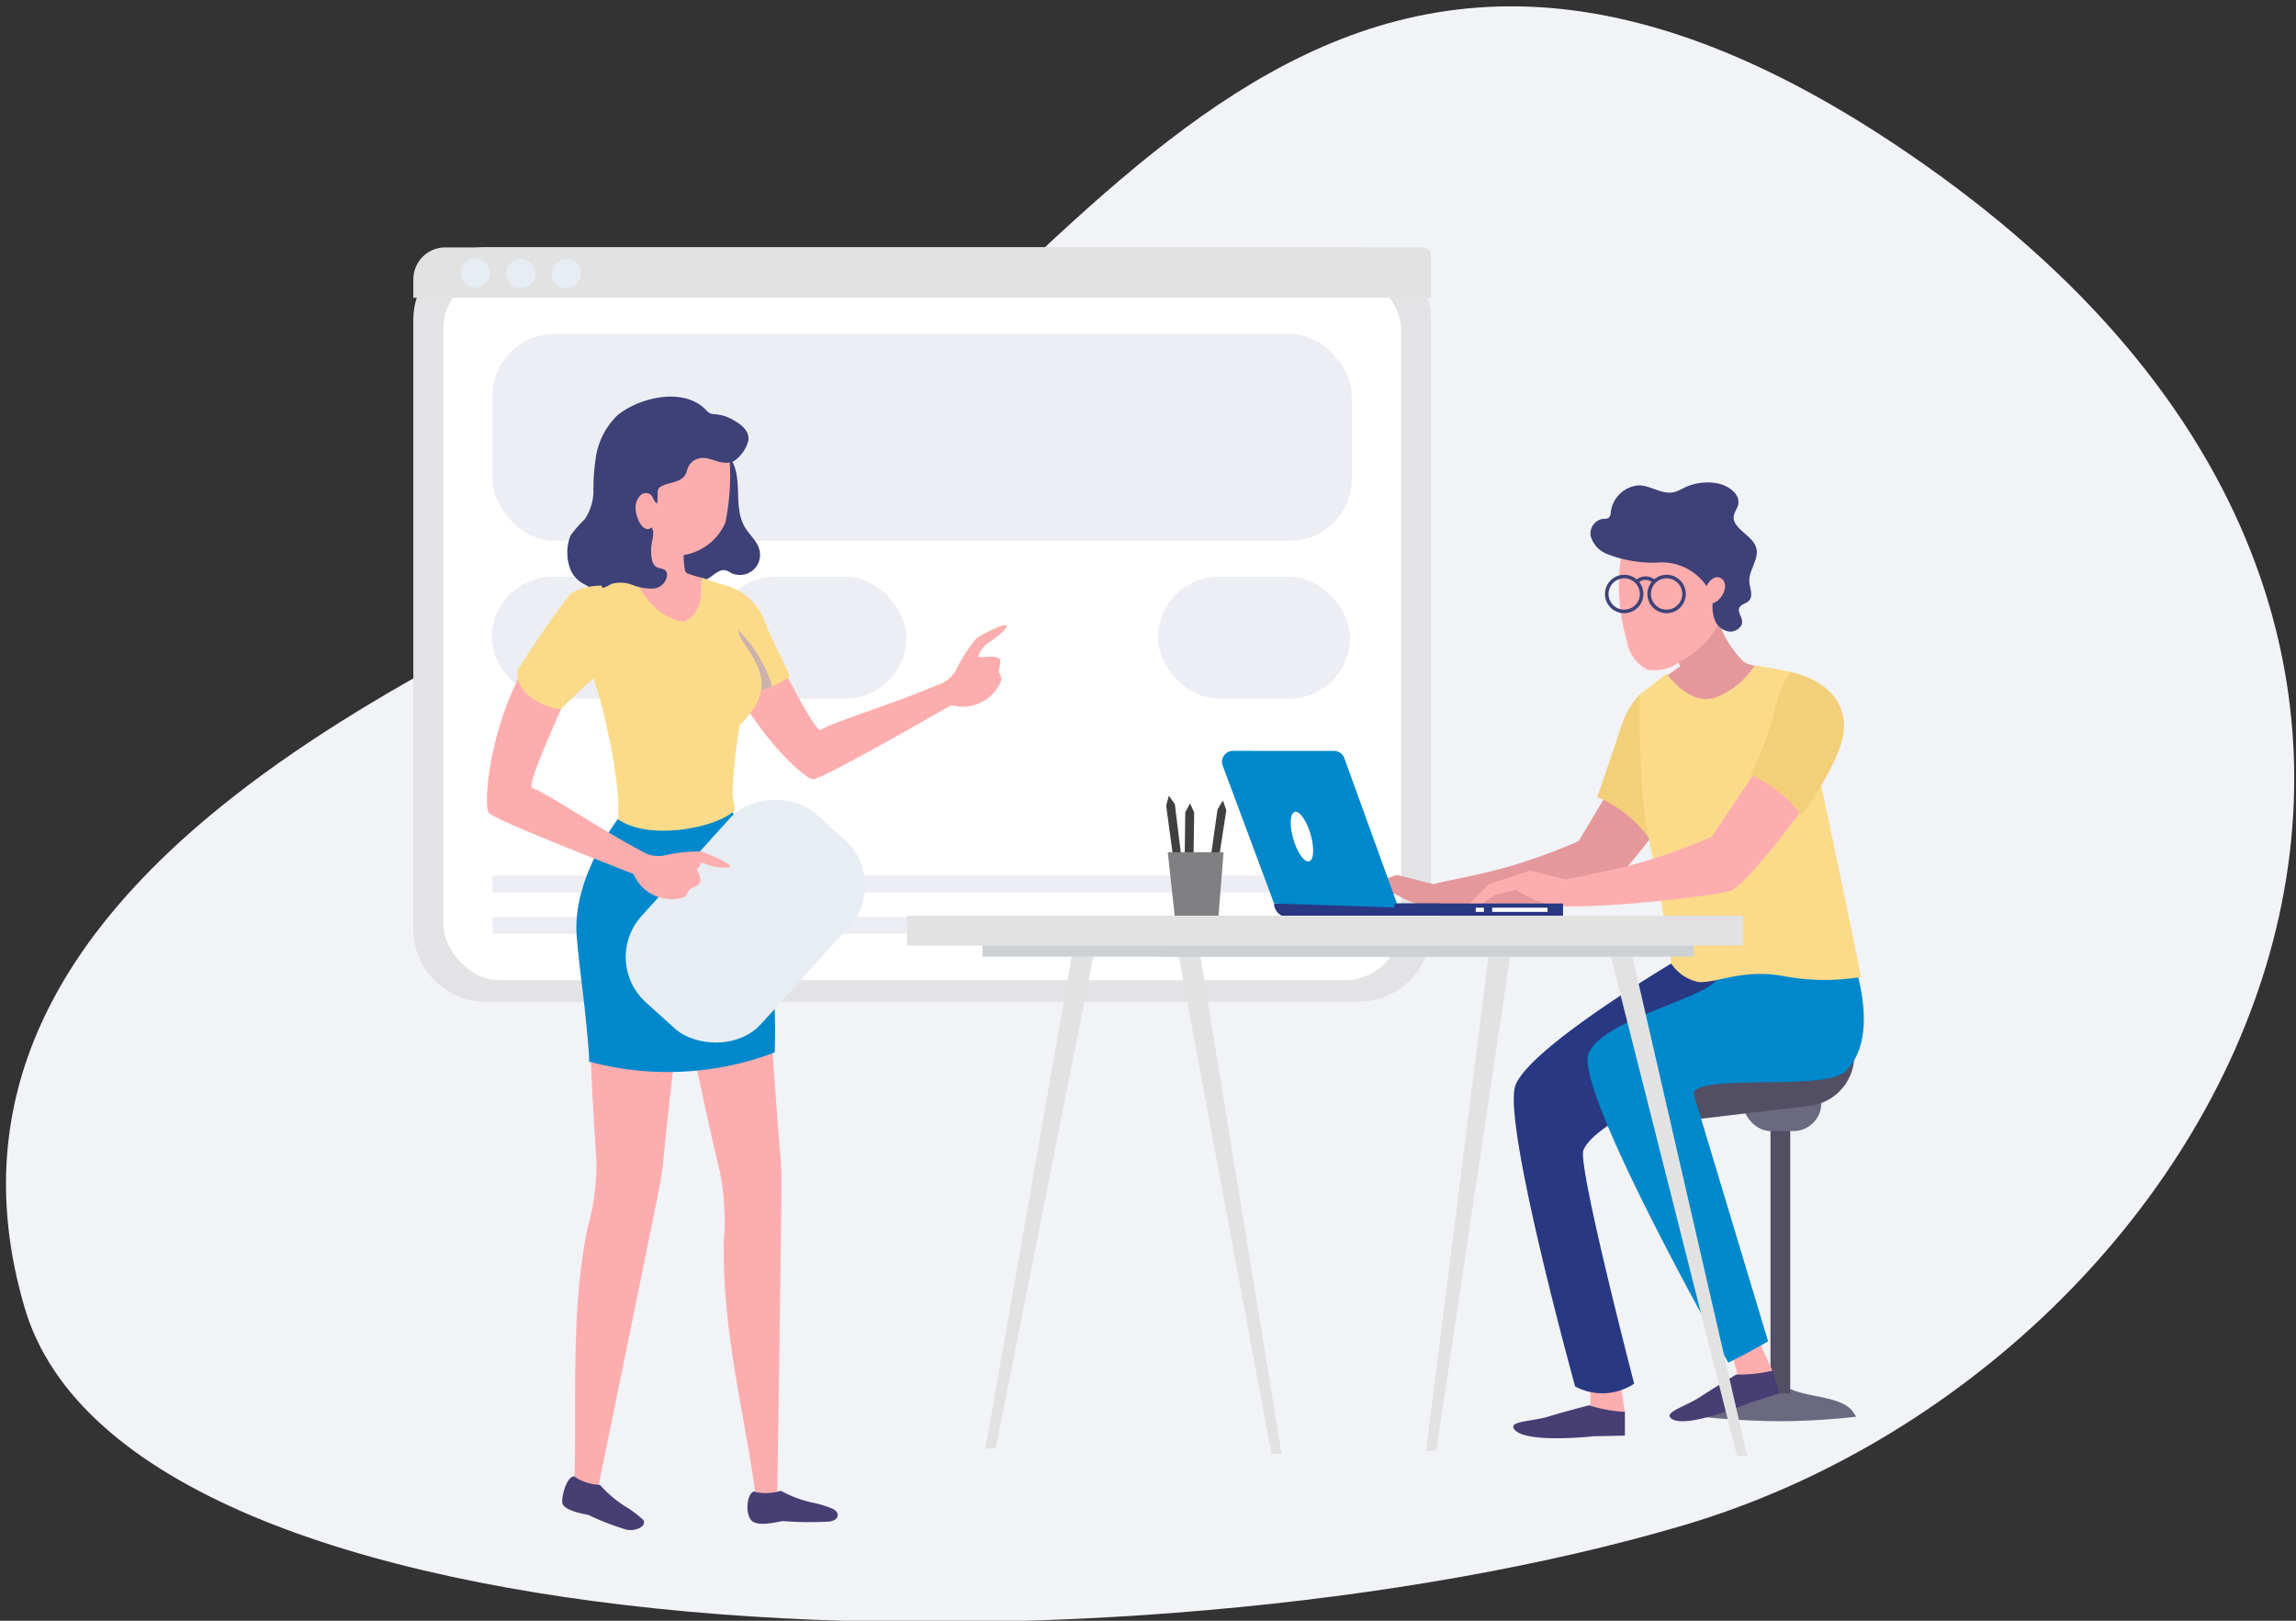 <svg xmlns="http://www.w3.org/2000/svg" xmlns:xlink="http://www.w3.org/1999/xlink" width="170" height="120" viewBox="0 0 170 120"><rect x="0" y="0" width="170" height="120" fill="#333333" stroke="none"/><defs><clipPath id="clip-path"><path id="_Rectangle_" data-name="&lt;Rectangle&gt;" d="M35.982,18.305h64.595a5.378,5.378,0,0,1,5.378,5.378V68.794a5.378,5.378,0,0,1-5.378,5.378H35.982a5.378,5.378,0,0,1-5.378-5.378V23.683A5.378,5.378,0,0,1,35.982,18.305Z" fill="#e3e3e5"/></clipPath></defs><title>ui-ux</title><g style="isolation:isolate"><g id="Layer_1" data-name="Layer 1"><path d="M51.385,39.573C78.675,25.49,94.856-19.251,139.917,10.434c54.566,35.947,25.51,90.444-15.259,102.497S9.635,123.269,1.834,96.857C-7.561,65.048,33.079,49.021,51.385,39.573Z" fill="#f1f3f7"/><path id="_Rectangle_2" data-name="&lt;Rectangle&gt;" d="M35.982,18.305h64.595a5.378,5.378,0,0,1,5.378,5.378V68.794a5.378,5.378,0,0,1-5.378,5.378H35.982a5.378,5.378,0,0,1-5.378-5.378V23.683A5.378,5.378,0,0,1,35.982,18.305Z" fill="#e3e3e5"/><g clip-path="url(#clip-path)"><rect x="32.825" y="20.199" width="70.91" height="52.377" rx="4.173" ry="4.173" fill="#fff"/></g><path d="M105.399,18.318H32.966A2.369,2.369,0,0,0,30.604,20.68v1.367h75.352V18.875A.559.559,0,0,0,105.399,18.318Z" fill="#e2e2e2"/><circle cx="35.206" cy="20.227" r="1.081" transform="translate(14.834 55.349) rotate(-89.765)" fill="#e7edf2"/><circle cx="38.567" cy="20.241" r="1.081" transform="translate(18.168 58.725) rotate(-89.765)" fill="#e7edf2"/><circle cx="41.928" cy="20.255" r="1.081" transform="translate(21.502 62.1) rotate(-89.765)" fill="#e7edf2"/><rect x="36.469" y="24.721" width="63.622" height="15.321" rx="4.584" ry="4.584" fill="#edeef4"/><rect x="36.469" y="64.831" width="63.355" height="1.259" fill="#edeef4"/><rect x="36.469" y="67.888" width="63.355" height="1.259" fill="#edeef4"/><rect x="52.89" y="42.703" width="14.226" height="9.026" rx="4.513" ry="4.513" fill="#edeef4"/><rect x="36.408" y="42.703" width="14.226" height="9.026" rx="4.513" ry="4.513" fill="#edeef4"/><rect x="85.733" y="42.703" width="14.226" height="9.026" rx="4.513" ry="4.513" fill="#edeef4"/><path d="M54.164,34.063c.852,1.471.116,3.482.976,4.949.344.587.927,1.048,1.092,1.708A1.49,1.49,0,0,1,54.09,42.398a1.835,1.835,0,0,0-.331-.164c-.425-.124-.81.253-1.175.503a1.794,1.794,0,0,1-1.547.274,2.295,2.295,0,0,1-1.288-1.547,9.538,9.538,0,0,1,.39-5.729,3.238,3.238,0,0,1,1.615-2.299" fill="#3d4177"/><path d="M73.956,49.717c.014.205.326.381.118.811a3.072,3.072,0,0,1-3.628,1.68c-.075.027-9.524,5.489-10.252,5.489s-5.687-4.693-7.309-10.499c-.387-1.385-.236-3.015,1.062-3.716A3.068,3.068,0,0,1,55.73,45.07c1.074,2.027,4.291,8.742,5.004,8.996.888-.592,5.216-1.878,8.72-3.367a2.373,2.373,0,0,0,1.358-1.135,11.291,11.291,0,0,1,1.456-2.27c.188-.192,2.261-1.303,2.261-.938,0,.211-.609.77-1.402,1.273a1.903,1.903,0,0,0-.675.939c-.135.267,1.486-.223,1.621.338C74.096,48.987,73.948,49.61,73.956,49.717Z" fill="#feadae"/><path d="M53.568,43.31A4.256,4.256,0,0,1,56.39,45.499a8.807,8.807,0,0,1,.384.882c.503,1.28,1.196,2.439,1.699,3.719A7.541,7.541,0,0,1,56.251,51.172a4.738,4.738,0,0,1-2.069.278,1.049,1.049,0,0,1-.348-.077,1.15,1.15,0,0,1-.362-.311q-.323-.371-.629-.756a2.079,2.079,0,0,1-.422-.723,2.192,2.192,0,0,1,.099-1.126" fill="#fbdb8a"/><g opacity="0.35" style="mix-blend-mode:multiply"><path d="M54.804,46.808a.435.435,0,0,0-.162-.138.294.294,0,0,0-.34.151.776.776,0,0,0-.071.395,5.373,5.373,0,0,0,.241,1.533l-.161,2.701.004.005a4.735,4.735,0,0,0,1.935-.282c.292-.109.607-.221.924-.349A9.776,9.776,0,0,0,54.804,46.808Z" fill="#7762ef"/></g><path d="M50.616,40.629S50.58,42.32,50.84,42.43a6.628,6.628,0,0,0,1.093.338l.017,3.499-4.665-.704-3.21-1.786S47.41,42.672,47.44,42.34s-.183-2.204-.183-2.204" fill="#feadae"/><path d="M43.449,91.264l-.003.013c-1.276,6.052-.668,14.366-.953,18.922.067.019,1.734.227,1.734.227s3.947-19.203,4.664-22.88a5.223,5.223,0,0,0,.091-.712c.172-2.767-2.322-2.908-3.728-.621a9.698,9.698,0,0,0-.643,1.235c-.079.181-.153.363-.23.558l-.001.006a17.926,17.926,0,0,0-.619,1.932l-.015.07c-.058.193-.106.39-.153.587l-.009.045C43.536,90.849,43.493,91.053,43.449,91.264Z" fill="#feadae"/><path d="M50.922,69.543c-.047.501-.314,2.884-.634,5.694-.274,2.363-.574,5.027-.808,7.136-.174,1.582-.3,2.844-.354,3.438a7.695,7.695,0,0,1-.14,1.022v.013c-.601,2.764-2.51,2.924-3.672,2.283a2.332,2.332,0,0,1-.441-.3,1.48,1.48,0,0,1-.494-.815v-.007c-.073-.568-.147-1.342-.214-2.263v-.013c-.007-.007-.007-.007-.007-.013l-.007-.02c-.14-1.796-.26-4.106-.367-6.355-.127-2.764-.207-5.427-.227-6.929-.007-.087-.007-.167-.013-.247-.02-4.606,4.212-7.557,6.843-6.128a.603.603,0,0,1,.093.047.991.991,0,0,0,.1.06c.3.2.401.888.407,1.676C51.002,68.395,50.962,69.022,50.922,69.543Z" fill="#feadae"/><path d="M44.481,86.924l-.322-1.206c-.001.006-.001.006.003.014a19.254,19.254,0,0,1-.4,4.212l-.015.07c-.046.19-.095.393-.153.587l-.009.045a3.238,3.238,0,0,0-.136.618l-.003.013c-.004.547,1.161-1.882,1.428-2.45.033-.072.053-.114.053-.114l-.316-1.265Z" fill="#feadae"/><path d="M53.6,92.42l0,.013c-.121,6.337,1.836,13.787,2.353,18.39.063.002,1.598-.205,1.598-.205s.292-19.413.313-23.249a5.93,5.93,0,0,0-.039-.731c-.315-2.795-2.582-2.316-3.458.308a11.371,11.371,0,0,0-.369,1.388c-.041.2-.076.399-.112.613v.007a20.877,20.877,0,0,0-.229,2.075l-.001.074c-.02.207-.029.414-.038.622l-.001.047C53.608,91.985,53.604,92.199,53.6,92.42Z" fill="#feadae"/><path d="M54.917,89.836a1.666,1.666,0,0,1-.446-.194,1.27,1.27,0,0,1-.583-.686l.001-.007c-.166-.546-.364-1.308-.585-2.208-.005-.008-.005-.008-.004-.015l-.009-.022c-.428-1.748-.935-4.016-1.409-6.223-.581-2.717-1.108-5.348-1.38-6.842-.021-.081-.255-1.168-.271-1.248-.812-4.629,2.798-7.645,5.422-6.763.038.012.07.024.103.035.527.212.674,2.067.792,3.321s1.01,14.252,1.233,16.602a9.445,9.445,0,0,1,.046,1.053C57.766,89.545,56.072,90.182,54.917,89.836Z" fill="#feadae"/><path d="M53.792,87.846l-.494-1.12c0,.007,0,.007.005.013a21.56,21.56,0,0,1,.355,4.289l-.001.074c-.009.201-.018.414-.038.622l-.001.047a3.733,3.733,0,0,0-.018.649l0,.013c.09.545.725-2.16.869-2.792.017-.08.029-.126.029-.126l-.499-1.18Z" fill="#feadae"/><path d="M45.749,60.651s-3.398,4.316-3.049,8.653c.145,1.805.369,3.396.575,5.212.03.262.437,4.075.322,4.079a22.361,22.361,0,0,0,13.764-.671,43.437,43.437,0,0,0-3.113-17.802A58.92,58.92,0,0,1,45.749,60.651Z" fill="#0088cc"/><path d="M56.389,50.687c-.027,1.237-.685,1.989-1.628,3.031a36.861,36.861,0,0,0-.512,4.774c-.052.954.355,1.553,0,1.631C52.89,61.307,47.996,62.267,45.75,60.65c.235-1.993-.657-6.383-1.26-8.616-.094-.344-.176-.634-.252-.858-.561-1.695-1.573-7.133-.824-7.37.149-.047.382-.108.65-.19,1.173-.354,2.907-.962,2.907-.962s1.017,3.008,3.661,3.372c1.443-.594,1.316-2.42,1.299-3.259.472.131.68.26,2.143.694.41.591.056,1.825.719,3.665C54.959,47.584,56.421,49.181,56.389,50.687Z" fill="#fbdb8a"/><path d="M53.992,33.723a17.012,17.012,0,0,1-.29,4.982,4.067,4.067,0,0,1-3.526,2.437c-3.903,0-4.603-5.301-4.583-5.558s5.756-2.482,5.756-2.482Z" fill="#feadae"/><path d="M61.424,112.657a25.858,25.858,0,0,1-3.482-.035c-.503.086-1.795.414-2.279-.021s-.406-1.969.15-2.173a2.039,2.039,0,0,0,.361.087,3.808,3.808,0,0,0,1.644-.135,8.758,8.758,0,0,0,2.298.867,7.825,7.825,0,0,1,1.531.465C62.166,111.949,62.207,112.517,61.424,112.657Z" fill="#473e73"/><path d="M46.427,113.268a18.918,18.918,0,0,1-2.882-1.11c-.502-.089-1.768-.336-1.901-.855-.099-.386.283-1.99.876-1.994a2.04,2.04,0,0,0,.31.204,3.809,3.809,0,0,0,1.593.429,8.757,8.757,0,0,0,1.87,1.593,7.827,7.827,0,0,1,1.284.955C47.985,112.888,47.212,113.401,46.427,113.268Z" fill="#473e73"/><path d="M43.562,43.423c-.087-.046-.172-.096-.255-.146A2.15,2.15,0,0,1,42.26,42.222a3.498,3.498,0,0,1-.022-2.567,10.182,10.182,0,0,1,1.071-1.229,3.789,3.789,0,0,0,.631-2.134,14.084,14.084,0,0,1,.152-2.252,5.5,5.5,0,0,1,1.6-3.27c1.554-1.299,4.671-2.07,6.365-.62.308.264.369.475.785.515a3.067,3.067,0,0,1,1.422.415c.556.321,1.23.775,1.152,1.504a2.612,2.612,0,0,1-1.06,1.543,1.287,1.287,0,0,1-.599.134c-.66.013-1.209-.417-1.857-.347a1.234,1.234,0,0,0-.813.451c-.234.288-.202.69-.475.96-.438.432-1.116.396-1.634.677a.545.545,0,0,0-.223.184.584.584,0,0,0-.057.278l-.03.819c-.257-.113-.284-.479-.496-.663a.589.589,0,0,0-.743.048,1.247,1.247,0,0,0-.358.712,2.053,2.053,0,0,0,.145.978c.17.556.646,1.057,1.031.69.279.411-.026,1.097-.036,1.562-.008.368-.001,1.099.343,1.341.317.223.819.054.838.627a1.103,1.103,0,0,1-1.029.999,3.853,3.853,0,0,1-1.54-.269,2.415,2.415,0,0,0-1.544-.076,4.683,4.683,0,0,1-.867.39A1.355,1.355,0,0,1,43.562,43.423Z" fill="#3d4177"/><rect x="45.792" y="62.243" width="18.801" height="11.928" rx="4.526" ry="4.526" transform="translate(-32.417 63.406) rotate(-47.884)" fill="#e7edf2"/><path d="M51.046,65.878c-.15.139-.092.492-.557.602a3.072,3.072,0,0,1-3.586-1.768c-.068-.042-10.253-3.963-10.71-4.53s.079-7.373,3.579-12.282c.835-1.171,2.198-2.078,3.558-1.508a3.068,3.068,0,0,1-.115,2.386c-.903,2.11-4.107,8.83-3.857,9.544,1.019.319,4.737,2.879,8.097,4.671a2.373,2.373,0,0,0,1.736.344,11.291,11.291,0,0,1,2.68-.293c.267.025,2.434.941,2.15,1.17a3.475,3.475,0,0,1-1.871-.292c-.456-.154-.243.273-.451.34-.293.063.404.741.052,1.199C51.703,65.529,51.125,65.805,51.046,65.878Z" fill="#feadae"/><path d="M44.524,43.36a4.66,4.66,0,0,0-2.279.584,65.948,65.948,0,0,0-3.958,5.752,2.305,2.305,0,0,0,.861,1.802,4.775,4.775,0,0,0,2.357,1.02s1.643-1.635,2.569-2.379c.577-.464.634.684.634.684l2.897-2.828Z" fill="#fbdb8a"/><path d="M125.978,104.895a57.436,57.436,0,0,0,5.896.333,52.367,52.367,0,0,0,5.561-.333l-.222-.338c-.976-1.485-4.668-.907-5.506-2.439h0c-.699,1.532-4.531.955-5.506,2.439Z" fill="#6b697f"/><rect x="131.091" y="82.895" width="1.46" height="20.28" transform="translate(263.642 186.071) rotate(180)" fill="#524e64"/><polygon points="131.245 101.513 130.301 99.446 128.23 100.209 128.805 102.335 131.245 101.513" fill="#feadae"/><path d="M131.242,101.481l.497,1.689-2.189.692s-4.942,2.075-5.863,1.113c-.422-.441,1.187-.876,2.22-1.559s2.655-1.649,2.655-1.649A10.425,10.425,0,0,0,131.242,101.481Z" fill="#473e73"/><polygon points="120.305 104.567 119.982 102.318 117.78 102.464 117.731 104.666 120.305 104.567" fill="#feadae"/><path d="M120.31,104.535v1.76l-2.296.045s-5.327.595-5.939-.588c-.28-.542,1.386-.505,2.57-.869s3.012-.833,3.012-.833A10.426,10.426,0,0,0,120.31,104.535Z" fill="#473e73"/><path d="M100.397,65.79l3.042-1.009,2.693.682c1.516-.394,2.021-.372,5.126-1.171a42.354,42.354,0,0,0,5.632-2.018l2.231-3.741a18.684,18.684,0,0,1,4.477,1.706s-4.149,5.644-5.33,6.038-9.146,1.365-12.182,1.016a11.712,11.712,0,0,1-2.828-1.122l-2.401.399L98.986,67.834l-.327-.27.745-.816Z" fill="#e5989b"/><path d="M121.423,51.408s3.868.647,3.803,4.126c-.043,2.265-3.15,6.497-3.15,6.497a9.131,9.131,0,0,0-3.807-3.019s1.364-4.001,1.781-5.253A5.908,5.908,0,0,1,121.423,51.408Z" fill="#f4cf7a"/><rect x="129.05" y="79.61" width="5.805" height="4.135" rx="2.067" ry="2.067" transform="translate(263.905 163.356) rotate(-180)" fill="#6b697f"/><path d="M131.108,49.849s-.017-.295-1.067-.557a2.129,2.129,0,0,1-.918-.285,7.395,7.395,0,0,1-1.92-3.145.891.891,0,0,1-.045-.463q-1.065.902-2.056,1.887c-.226.224-1.593.097-1.427.402.046.085.395.882.737,1.653-.663.434-1.393,1.002-1.393,1.002L122.1,55.462l2.691,1.51a23.53,23.53,0,0,0,4.988-1.706C131.748,54.215,131.108,49.849,131.108,49.849Z" fill="#e5989b"/><path d="M123.269,78.767h14.283a0,0,0,0,1,0,0v3.741a0,0,0,0,1,0,0H119.528a0,0,0,0,1,0,0v0A3.741,3.741,0,0,1,123.269,78.767Z" transform="translate(265.687 145.562) rotate(173.231)" fill="#524e64"/><path d="M123.738,71.344s-10.926,6.492-11.576,9.172c-.775,3.199,4.465,22.139,4.465,22.139a4.266,4.266,0,0,0,4.37-.206S116.781,86.243,117.24,85.16c1.124-2.65,10.698-5.808,13.717-8.696a9.988,9.988,0,0,0,3.282-5.644Z" fill="#293882"/><path d="M136.229,68.441s3.722,7.76.374,10.91c-1.532,1.442-10.7.131-11.225,1.575l5.535,18.387s-.976.594-2.945,1.578c0,0-11.515-20.293-10.334-22.919s9.123-4.135,9.517-5.579a31.962,31.962,0,0,0,.656-3.807Z" fill="#0088cc"/><path d="M120.441,47.393a2.88,2.88,0,0,0,1.545,2.187,3.053,3.053,0,0,0,2.412-.604,6.726,6.726,0,0,0,2.297-1.923,7.458,7.458,0,0,0,1.425-4.364c-.033-.539-.823-1.201-1.15-1.631a2.421,2.421,0,0,0-.921-.661,9.63,9.63,0,0,0-2.587-.808c-1.494-.243-3.154.091-3.453,1.731A14.57,14.57,0,0,0,120.441,47.393Z" fill="#feadae"/><path d="M123.397,45.401a1.422,1.422,0,1,1,1.424-1.422A1.425,1.425,0,0,1,123.397,45.401Zm0-2.581a1.159,1.159,0,1,0,1.161,1.159A1.162,1.162,0,0,0,123.397,42.819Z" fill="#3d4177"/><path d="M121.253,43.221l-.21-.159a.966.966,0,0,1,.729-.385,1.116,1.116,0,0,1,.863.345l-.191.181a.859.859,0,0,0-.657-.264A.707.707,0,0,0,121.253,43.221Z" fill="#3d4177"/><path d="M120.256,45.401a1.422,1.422,0,1,1,1.424-1.422A1.425,1.425,0,0,1,120.256,45.401Zm0-2.581a1.159,1.159,0,1,0,1.161,1.159A1.161,1.161,0,0,0,120.256,42.819Z" fill="#3d4177"/><path d="M129.907,49.292a5.943,5.943,0,0,1-2.756,2.297c-1.969.853-3.741-1.706-3.741-1.706l-1.987,1.525s-.179,6.978.674,10.785,1.641,9.151,1.641,9.151a3.255,3.255,0,0,0,2.005,1.366c1.376.093,3.271-.984,6.265-.448a16.612,16.612,0,0,0,5.795.073s-2.555-12.487-3.146-14.981-2.124-7.604-2.124-7.604A21.094,21.094,0,0,0,129.907,49.292Z" fill="#fbdb8a"/><path d="M94.332,66.892h11.3a.991.991,0,0,1,.991.991v0a0,0,0,0,1,0,0H94.332a0,0,0,0,1,0,0v-.991A0,0,0,0,1,94.332,66.892Z" transform="translate(200.956 134.775) rotate(-180)" fill="#293882"/><path d="M98.772,55.597a.812.812,0,0,1,.763.535l3.903,10.773-.241.1.064.188-8.928-.302-3.8-10.202a.812.812,0,0,1,.761-1.095Z" fill="#0088cc"/><path d="M95.717,61.975c.265,1.016.784,1.827,1.16,1.81s.466-.854.201-1.871-.784-1.827-1.16-1.81S95.453,60.958,95.717,61.975Z" fill="#fff"/><path d="M122.648,41.66a9.376,9.376,0,0,1-3.737-.673,2.011,2.011,0,0,1-1.134-1.303,1.092,1.092,0,0,1,.934-1.27.81.81,0,0,0,.374-.06.524.524,0,0,0,.18-.409,2.247,2.247,0,0,1,2.091-2.009c.897.02,1.733.711,2.602.502a3.808,3.808,0,0,0,.747-.328,4.02,4.02,0,0,1,2.421-.329c.861.153,1.775.832,1.564,1.622-.07.264-.259.493-.31.761-.18.955,1.341,1.431,1.642,2.359.274.845-.562,1.686-.497,2.566.036.489.321,1.064-.051,1.412-.199.186-.538.232-.671.463-.181.314.156.671.186,1.026.037.44-.466.81-.941.772a1.332,1.332,0,0,1-1.056-.794,2.862,2.862,0,0,1-.186-1.303c.804-.226,1.298-1.55.542-1.889-.403-.18-.832.257-.985.629A4.006,4.006,0,0,0,122.648,41.66Z" fill="#3d4177"/><path d="M121.015,47.184a.75.75,0,0,0,.154.831.467.467,0,0,0,.365.147.274.274,0,0,0,.249-.27c-.004-.05-.024-.104.002-.147a.156.156,0,0,1,.13-.051c.181-.01.403.002.488.162.026.049.035.106.064.152a.37.37,0,0,0,.356.114A2.067,2.067,0,0,0,123.375,48a.629.629,0,0,0,.246-.145.267.267,0,0,0,.07-.265.399.399,0,0,0-.16-.173C122.963,47.014,121.472,46.196,121.015,47.184Z" fill="#feadae"/><path d="M110.257,65.46l3.042-1.009,2.693.682c1.516-.394,2.021-.372,5.126-1.171a42.353,42.353,0,0,0,5.632-2.018l3.416-5.104c1.444.131,3.292,3.07,3.292,3.07s-4.149,5.644-5.33,6.038-10.193,1.439-13.229,1.091a9.353,9.353,0,0,1-2.647-1.157l-1.534.359-1.872,1.264-.327-.27.745-.816Z" fill="#feadae"/><path d="M132.532,49.752s4.069.656,4.003,4.135c-.043,2.265-3.15,6.497-3.15,6.497a9.13,9.13,0,0,0-3.807-3.019,21.361,21.361,0,0,0,1.772-4.529A9.685,9.685,0,0,1,132.532,49.752Z" fill="#f4cf7a"/><path d="M103.438,66.892h11.3a.991.991,0,0,1,.991.991v0a0,0,0,0,1,0,0H103.438a0,0,0,0,1,0,0v-.991A0,0,0,0,1,103.438,66.892Z" transform="translate(219.168 134.775) rotate(-180)" fill="#293882"/><rect x="110.485" y="67.207" width="4.097" height="0.307" transform="translate(225.068 134.721) rotate(180)" fill="#fff"/><rect x="109.265" y="67.207" width="0.606" height="0.307" transform="translate(219.135 134.721) rotate(180)" fill="#fff"/><polygon points="86.897 63.721 86.345 59.655 86.543 58.915 86.987 59.535 87.497 63.681 86.897 63.721" fill="#404041"/><polygon points="89.572 63.988 90.15 59.925 90.543 59.267 90.8 59.985 90.161 64.113 89.572 63.988" fill="#404041"/><polygon points="87.708 64.303 87.758 60.14 88.113 59.484 88.419 60.151 88.361 64.309 87.708 64.303" fill="#404041"/><polygon points="90.18 68.321 87.033 68.321 86.462 63.102 90.596 63.102 90.18 68.321" fill="#808083"/><polygon points="128.614 107.804 129.368 107.804 120.87 70.834 119.27 70.834 128.614 107.804" fill="#e2e2e2"/><polygon points="105.588 107.418 106.342 107.418 111.81 70.834 110.209 70.834 105.588 107.418" fill="#e2e2e2"/><polygon points="94.137 107.641 94.891 107.641 88.884 70.834 87.284 70.834 94.137 107.641" fill="#e2e2e2"/><polygon points="72.966 107.25 73.721 107.25 80.951 70.834 79.351 70.834 72.966 107.25" fill="#e2e2e2"/><rect x="85.531" y="69.181" width="39.862" height="1.653" transform="translate(210.924 140.015) rotate(180)" fill="#cdd1d3"/><rect x="72.748" y="69.181" width="36.759" height="1.653" transform="translate(182.256 140.015) rotate(180)" fill="#cdd1d3"/><rect x="86.417" y="67.799" width="42.633" height="2.212" transform="translate(215.467 137.809) rotate(180)" fill="#e2e2e2"/><rect x="67.159" y="67.799" width="39.53" height="2.212" transform="translate(173.849 137.809) rotate(180)" fill="#e2e2e2"/></g></g></svg>